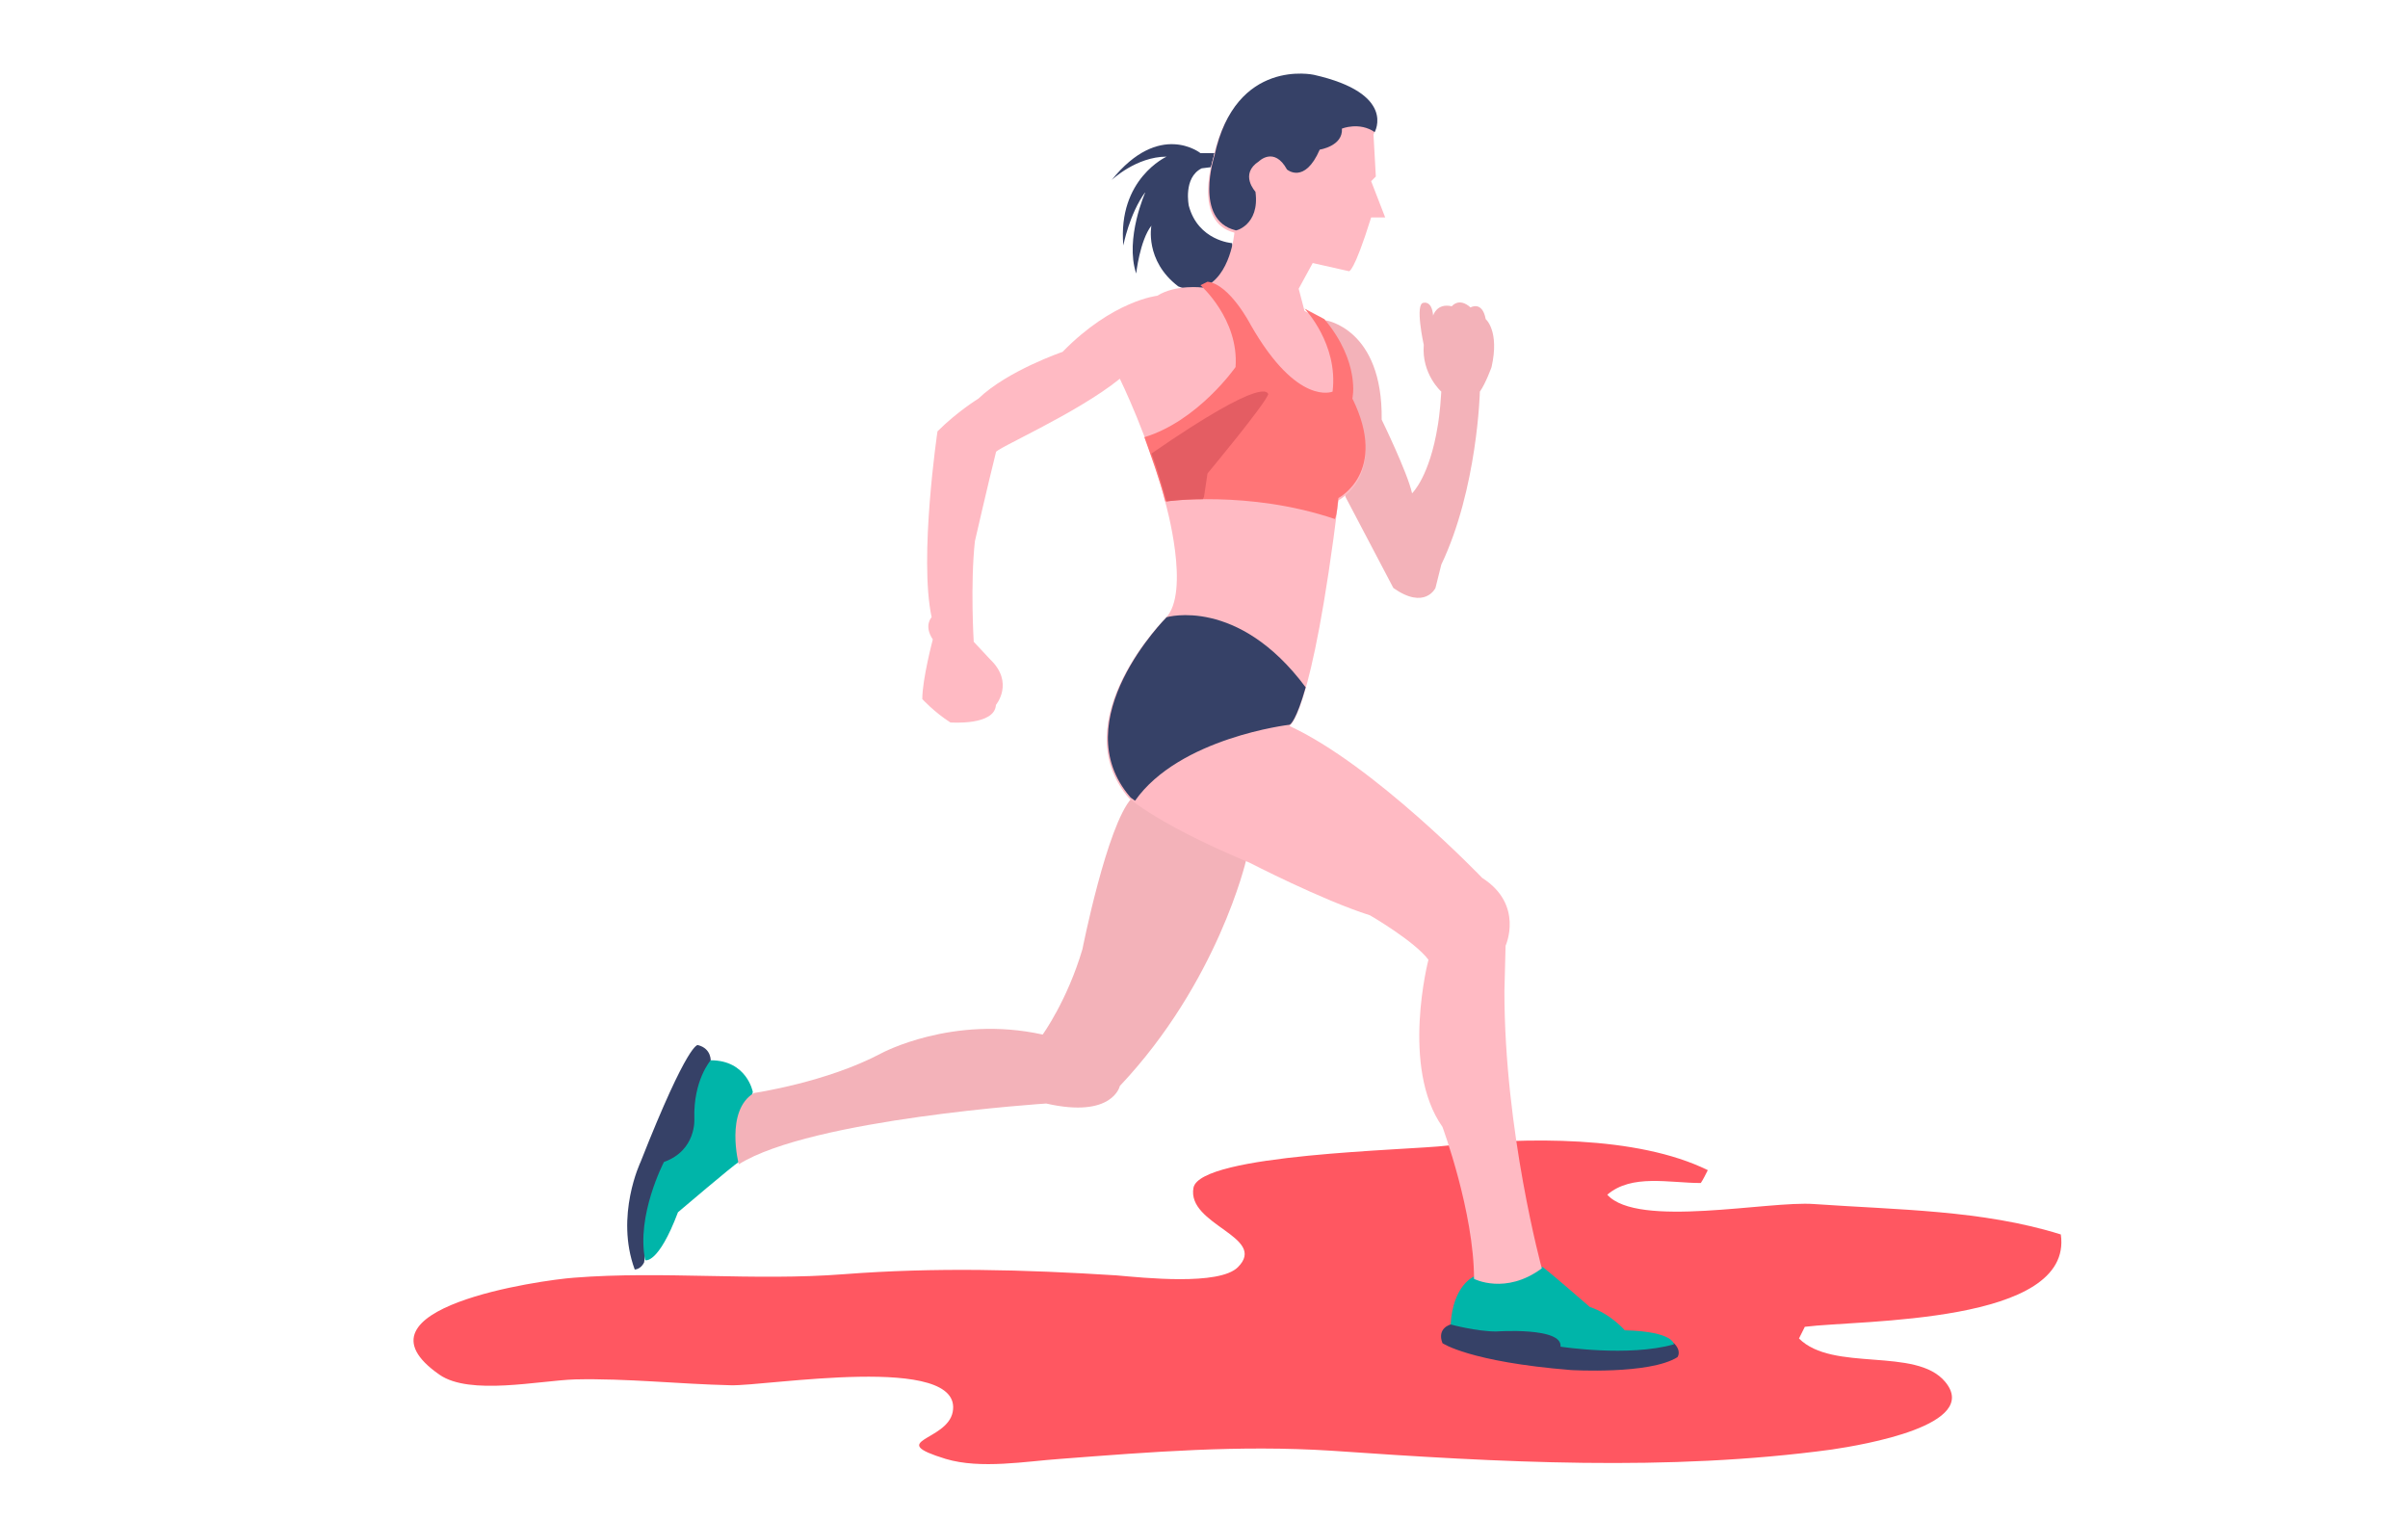 <?xml version="1.0" encoding="utf-8"?>
<!-- Generator: Adobe Illustrator 19.2.0, SVG Export Plug-In . SVG Version: 6.00 Build 0)  -->
<svg version="1.1" id="Layer_1" xmlns="http://www.w3.org/2000/svg" xmlns:xlink="http://www.w3.org/1999/xlink" x="0px" y="0px"
	 viewBox="0 0 206 130" style="enable-background:new 0 0 206 130;" xml:space="preserve">
<style type="text/css">
	.st0{fill:none;enable-background:new    ;}
	.st1{fill:#FF5761;}
	.st2{fill:#364167;}
	.st3{fill:#00B5A9;}
	.st4{fill:#F3B2B9;}
	.st5{fill:#FFBAC3;}
	.st6{fill:#FF7577;}
	.st7{fill:#E45D63;}
</style>
<path class="st0" d="z"/>
<path class="st1" d="M176.3,105.6c-6.7-2.1-14-2.1-21.1-2.6c-3.9-0.3-15.1,2.1-17.7-0.8c2.1-1.8,5.3-1,8-1c0.2-0.3,0.4-0.7,0.6-1.1
	c-6.1-3-15.7-2.8-22.3-2.1c-3.3,0.4-21.1,0.7-21.7,3.6c-0.6,3.2,6.4,4.2,3.8,6.8c-1.6,1.6-8.1,0.9-10.4,0.7
	c-7.9-0.5-15.5-0.7-23.3-0.1c-7.7,0.6-15.5-0.3-23.1,0.3c-2.8,0.2-19.7,2.6-11.5,8.3c2.6,1.8,8.5,0.5,11.6,0.4
	c4.4-0.1,8.9,0.4,13.3,0.5c3,0.1,20-2.8,19,2.3c-0.5,2.5-5.8,2.4-0.6,4c3,0.9,6.9,0.2,9.8,0c7.8-0.6,15.3-1.2,23.2-0.7
	c14.4,1,28.8,1.8,42.8-0.1c2.7-0.4,12.8-2.1,9.7-5.8c-2.5-3-9.6-0.8-12.5-3.7c0.2-0.4,0.3-0.6,0.5-1
	C159.1,112.9,177.4,113.3,176.3,105.6z"/>
<g>
	<path class="st2" d="M124.1,113.3c0,0-1.2,0.3-0.7,1.6c0,0,2.3,1.6,11,2.3c0,0,6.7,0.4,9.1-1.1c0,0,0.4-0.5-0.3-1.2l-6.2-0.4
		l-1.7-0.3c0,0-3.2-1.1-3.4-1c-0.3,0-6.2,0-6.2,0L124.1,113.3z"/>
	<path class="st3" d="M126.1,109.2c0,0-1.8,0.7-2,4.1c0,0,2.2,0.6,3.9,0.6c0,0,5.7-0.4,5.5,1.3c0,0,5.8,0.9,9.7-0.2
		c0,0,0-1.1-4.2-1.2c0,0-1.2-1.4-3-2c0,0-3.1-2.7-4-3.4C132,108.4,129.2,107.8,126.1,109.2z"/>
	<path class="st2" d="M60.8,90.8c0,0,0.1-1.1-1.1-1.4c0,0-0.8-0.4-4.9,10c0,0-2.2,4.6-0.5,9.2c0,0,0.5,0,0.8-0.6l0.6-4.4l2.3-2.5
		c0,0,2.1-2.4,2.3-2.6c0.1-0.2,0.9-3.1,0.9-3.4C61.1,94.7,60.8,90.8,60.8,90.8z"/>
	<path class="st3" d="M64.4,93.4c0,0-0.5-2.7-3.6-2.7c0,0-1.5,1.7-1.4,5c0,0,0.2,2.7-2.6,3.7c0,0-2.4,4.6-1.6,8.4
		c0,0,1.1,0.4,2.8-4.1c0,0,4.7-4,5.2-4.3L64.4,93.4z"/>
	<path class="st4" d="M113.4,27.4c0,0,4.9,0.7,4.8,8.5c0,0,2.2,4.5,2.6,6.3c0,0,1.5-1.4,2.2-5.8c0,0,0.2-1.1,0.3-2.9
		c0,0-1.7-1.5-1.5-4c0,0-0.8-3.6,0-3.6c0,0,0.7-0.2,0.8,1.1c0,0,0.3-1.1,1.6-0.8c0,0,0.6-0.8,1.6,0.1c0,0,1-0.6,1.3,1
		c0,0,1.2,1,0.5,4.1c0,0-0.5,1.4-1,2.1c0,0-0.2,8.3-3.3,14.8l-0.5,2c0,0-0.9,1.9-3.6,0l-4.1-7.8L113.4,27.4z"/>
	<path class="st2" d="M103.9,13.1h-1.2c0,0-3.5-2.8-7.6,2.3c0,0,2.1-2,4.7-2c0,0-4.2,1.9-3.7,7.6c0,0,0.5-2.7,1.9-4.6
		c0,0-1.8,4-0.8,7c0,0,0.3-2.8,1.3-4.1c0,0-0.6,3,2.3,5.2c0,0,6,2.5,4.6-3.7c0,0-2.9-0.2-3.7-3.2c0,0-0.5-2.4,1.1-3.2l0.8-0.1
		L103.9,13.1z"/>
	<path class="st4" d="M106.6,73.6c0,0-2.4,10.4-10.8,19.3c0,0-0.6,2.8-6.3,1.5c0,0-20.1,1.3-26.3,5.2c0,0-1.2-4.6,1.3-6.1
		c0,0,6.2-0.9,10.9-3.4c0,0,6.1-3.3,13.8-1.6c0,0,2.1-2.9,3.4-7.3c0,0,2.1-10.6,4.2-12.9C96.7,68.2,103.8,67.5,106.6,73.6z"/>
	<path class="st5" d="M95.8,32.4c0,0,2.6,5.3,3.9,10.6c0,0,2.2,7.7,0,9.9c0,0-8.8,8.8-3.1,15.4c0,0,2.6,2.3,10.3,5.5
		c0,0,6.2,3.2,10.3,4.5c0,0,3.8,2.2,5,3.8c0,0-2.4,9.2,1.2,14.3c0,0,2.7,7.3,2.7,13c0,0,2.7,1.4,5.8-0.9c0,0-3.2-11.7-3.2-23.7
		l0.1-3.9c0,0,1.6-3.5-2-5.8c0,0-9.3-9.7-16.5-13c0,0,1.9-0.7,4.2-19.3c0,0,4.3-2.2,1.2-8.5c0,0,0.7-3.1-2.4-6.8l-1.7-0.9l-0.5-1.9
		l1.2-2.2l3.1,0.7c0,0,0.4,0.2,1.9-4.6h1.2l-1.2-3.1l0.4-0.4l-0.2-3.6c0,0,1.9-3.3-5.2-4.9c0,0-6.7-1.5-8.5,6.9c0,0-1.8,5.5,1.8,6.4
		c0,0-0.3,3.8-2.7,4.7c0,0-2.3-0.3-3.9,0.7c0,0-3.8,0.4-8.1,4.8c0,0-4.7,1.6-7.2,4c0,0-1.8,1.1-3.5,2.8c0,0-1.6,10.8-0.5,15.9
		c0,0-0.7,0.7,0.1,1.9c0,0-0.9,3.4-0.9,5.1c0,0,1,1.1,2.4,2c0,0,3.8,0.3,3.9-1.5c0,0,1.6-1.9-0.5-3.9l-1.4-1.5c0,0-0.3-4.9,0.1-8.6
		c0,0,1.1-4.8,1.8-7.6C84.9,38.5,92.1,35.4,95.8,32.4z"/>
	<path class="st2" d="M110.3,62c0.1,0,0.6-0.4,1.4-3.2l0,0c-5.8-7.8-11.9-6-11.9-6s-8.8,8.8-3.1,15.4c0,0,0.1,0.1,0.4,0.3
		C100.9,63.1,110.3,62,110.3,62L110.3,62z"/>
	<path class="st6" d="M114.5,42.6c0,0,4.3-2.2,1.2-8.5c0,0,0.7-3.1-2.4-6.8l-1.7-0.9c0,0,2.9,3,2.4,7.1c0,0-3,1.3-7-5.7
		c0,0-1.8-3.5-3.7-3.7l0,0c-0.2,0.1-0.4,0.2-0.6,0.3c0,0,3.3,2.9,3,7c0,0-3.2,4.6-7.8,6l0,0c0.6,1.7,1.3,3.6,1.8,5.5
		c0,0,7.1-1,14.5,1.5C114.4,43.9,114.4,43.3,114.5,42.6z"/>
	<path class="st7" d="M98.5,38.8L98.5,38.8c0.5,1.3,0.9,2.7,1.3,4.1c0,0,1.2-0.2,3.1-0.2l0.1-0.2l0.3-2c0,0,5-6,5.2-6.8
		C108.4,33.7,108.5,31.9,98.5,38.8z"/>
	<path class="st2" d="M107.4,16.4c0,0-1.4-1.5,0.3-2.6c0,0,1.3-1.3,2.4,0.7c0,0,1.5,1.3,2.8-1.7c0,0,2-0.3,1.9-1.8
		c0,0,1.5-0.6,2.8,0.3c0,0,1.9-3.3-5.2-4.9c0,0-6.7-1.5-8.5,6.9c0,0-1.8,5.5,1.8,6.4C105.6,19.8,107.8,19.3,107.4,16.4z"/>
</g>
</svg>
